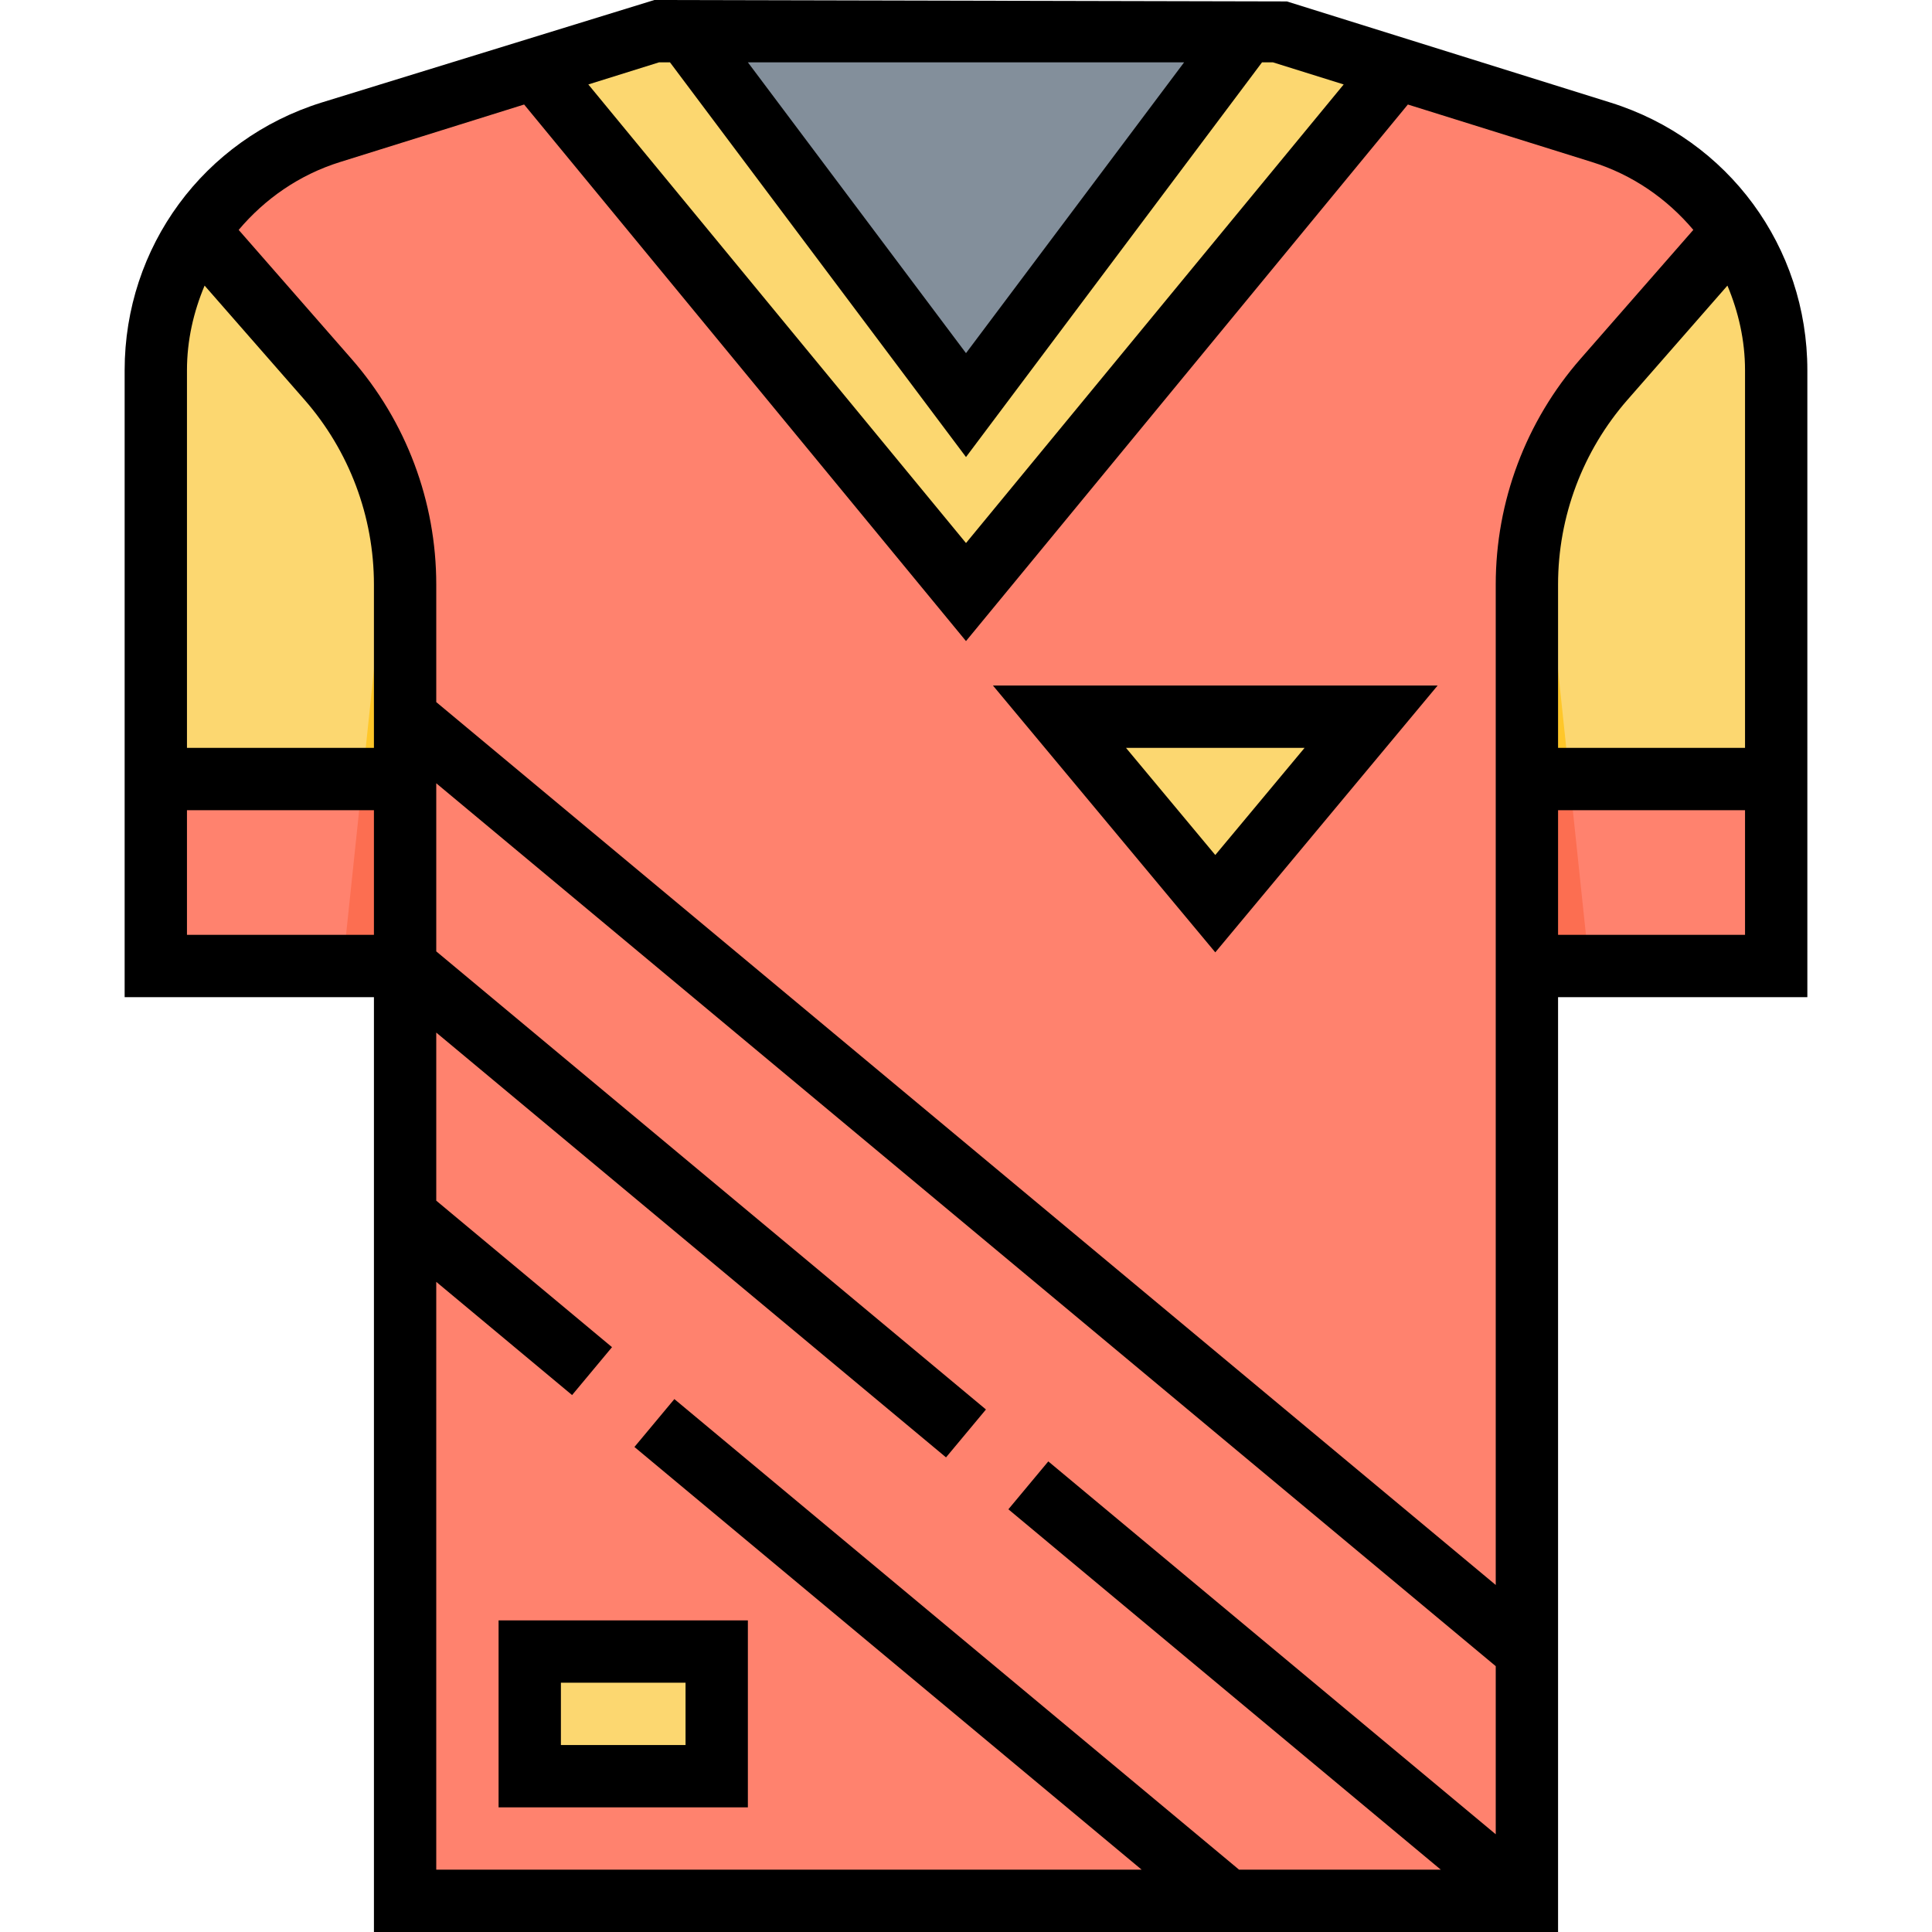 <svg height="496pt" viewBox="-32 0 496 496" width="496pt" xmlns="http://www.w3.org/2000/svg"><path d="m72 176v72h-64v-152.945c0-27.992 18.191-52.734 44.91-61.086l83.09-25.969h160l83.09 25.969c26.719 8.344 44.91 33.086 44.91 61.086v152.945h-64v-72zm0 0" fill="#fcd770"/><path d="m72 96v152h-16zm0 0" fill="#ffc729"/><path d="m360 96v152h16zm0 0" fill="#ffc729"/><path d="m379.09 33.969-83.09-25.969h-160l-83.09 25.969c-14.262 4.457-25.965 13.672-33.902 25.473l33.199 37.934c12.762 14.586 19.793 33.305 19.793 52.68v337.945h288v-337.945c0-19.375 7.031-38.094 19.793-52.68l33.199-37.934c-7.938-11.801-19.641-21.016-33.902-25.473zm0 0" fill="#ff826e"/><path d="m296 8h-8l-72 96-72-96h-8l-30.688 9.594 110.688 134.406 110.688-134.406zm0 0" fill="#fcd770"/><path d="m8 200h64v48h-64zm0 0" fill="#ff826e"/><path d="m56 248h16v-48h-10.945zm0 0" fill="#fc6e51"/><path d="m360 200h64v48h-64zm0 0" fill="#ff826e"/><path d="m280 232 40-48h-80zm0 0" fill="#fcd770"/><path d="m104 424h48v32h-48zm0 0" fill="#fcd770"/><path d="m360 200v48h16l-5.055-48zm0 0" fill="#fc6e51"/><path d="m144 8 72 96 72-96zm0 0" fill="#838f9b"/><path d="m432 95.055c0-31.664-20.305-59.277-50.527-68.719l-83.09-25.969-162.383-.367-85.473 26.336c-30.223 9.441-50.527 37.055-50.527 68.719v160.945h64v240h304v-240h64zm-64 80.945v-25.938c0-17.453 6.328-34.285 17.824-47.422l25.656-29.32c2.824 6.742 4.52 14.047 4.52 21.734v96.945h-48zm-96-160-56 74.664-56-74.664zm-134.785 0h2.785l76 101.336 76-101.336h2.785l18.176 5.68-96.961 117.734-96.961-117.734zm-73.215 160v16h-48v-96.945c0-7.688 1.695-14.992 4.527-21.734l25.656 29.32c11.488 13.137 17.816 29.969 17.816 47.422zm-48 64v-32h48v32zm64 89.09 34.871 29.062 10.25-12.297-45.121-37.609v-43.156l130.871 109.062 10.25-12.297-141.121-117.609v-43.156l272 226.664v43.156l-114.871-95.727-10.25 12.297 111.016 92.52h-51.789l-144.977-120.816-10.25 12.297 130.219 108.52h-181.098zm272 77.82-272-226.664v-30.184c0-21.328-7.734-41.91-21.777-57.949l-28.949-33.09c6.703-7.945 15.527-14.145 26.023-17.422l47.262-14.77 113.441 137.754 113.441-137.754 47.262 14.77c10.496 3.277 19.32 9.477 26.023 17.414l-28.949 33.09c-14.043 16.047-21.777 36.629-21.777 57.957zm16-166.91v-32h48v32zm0 0"/><path d="m280 244.496 57.078-68.496h-114.156zm0-24.992-22.922-27.504h45.844zm0 0"/><path d="m96 416v48h64v-48zm48 32h-32v-16h32zm0 0"/></svg>